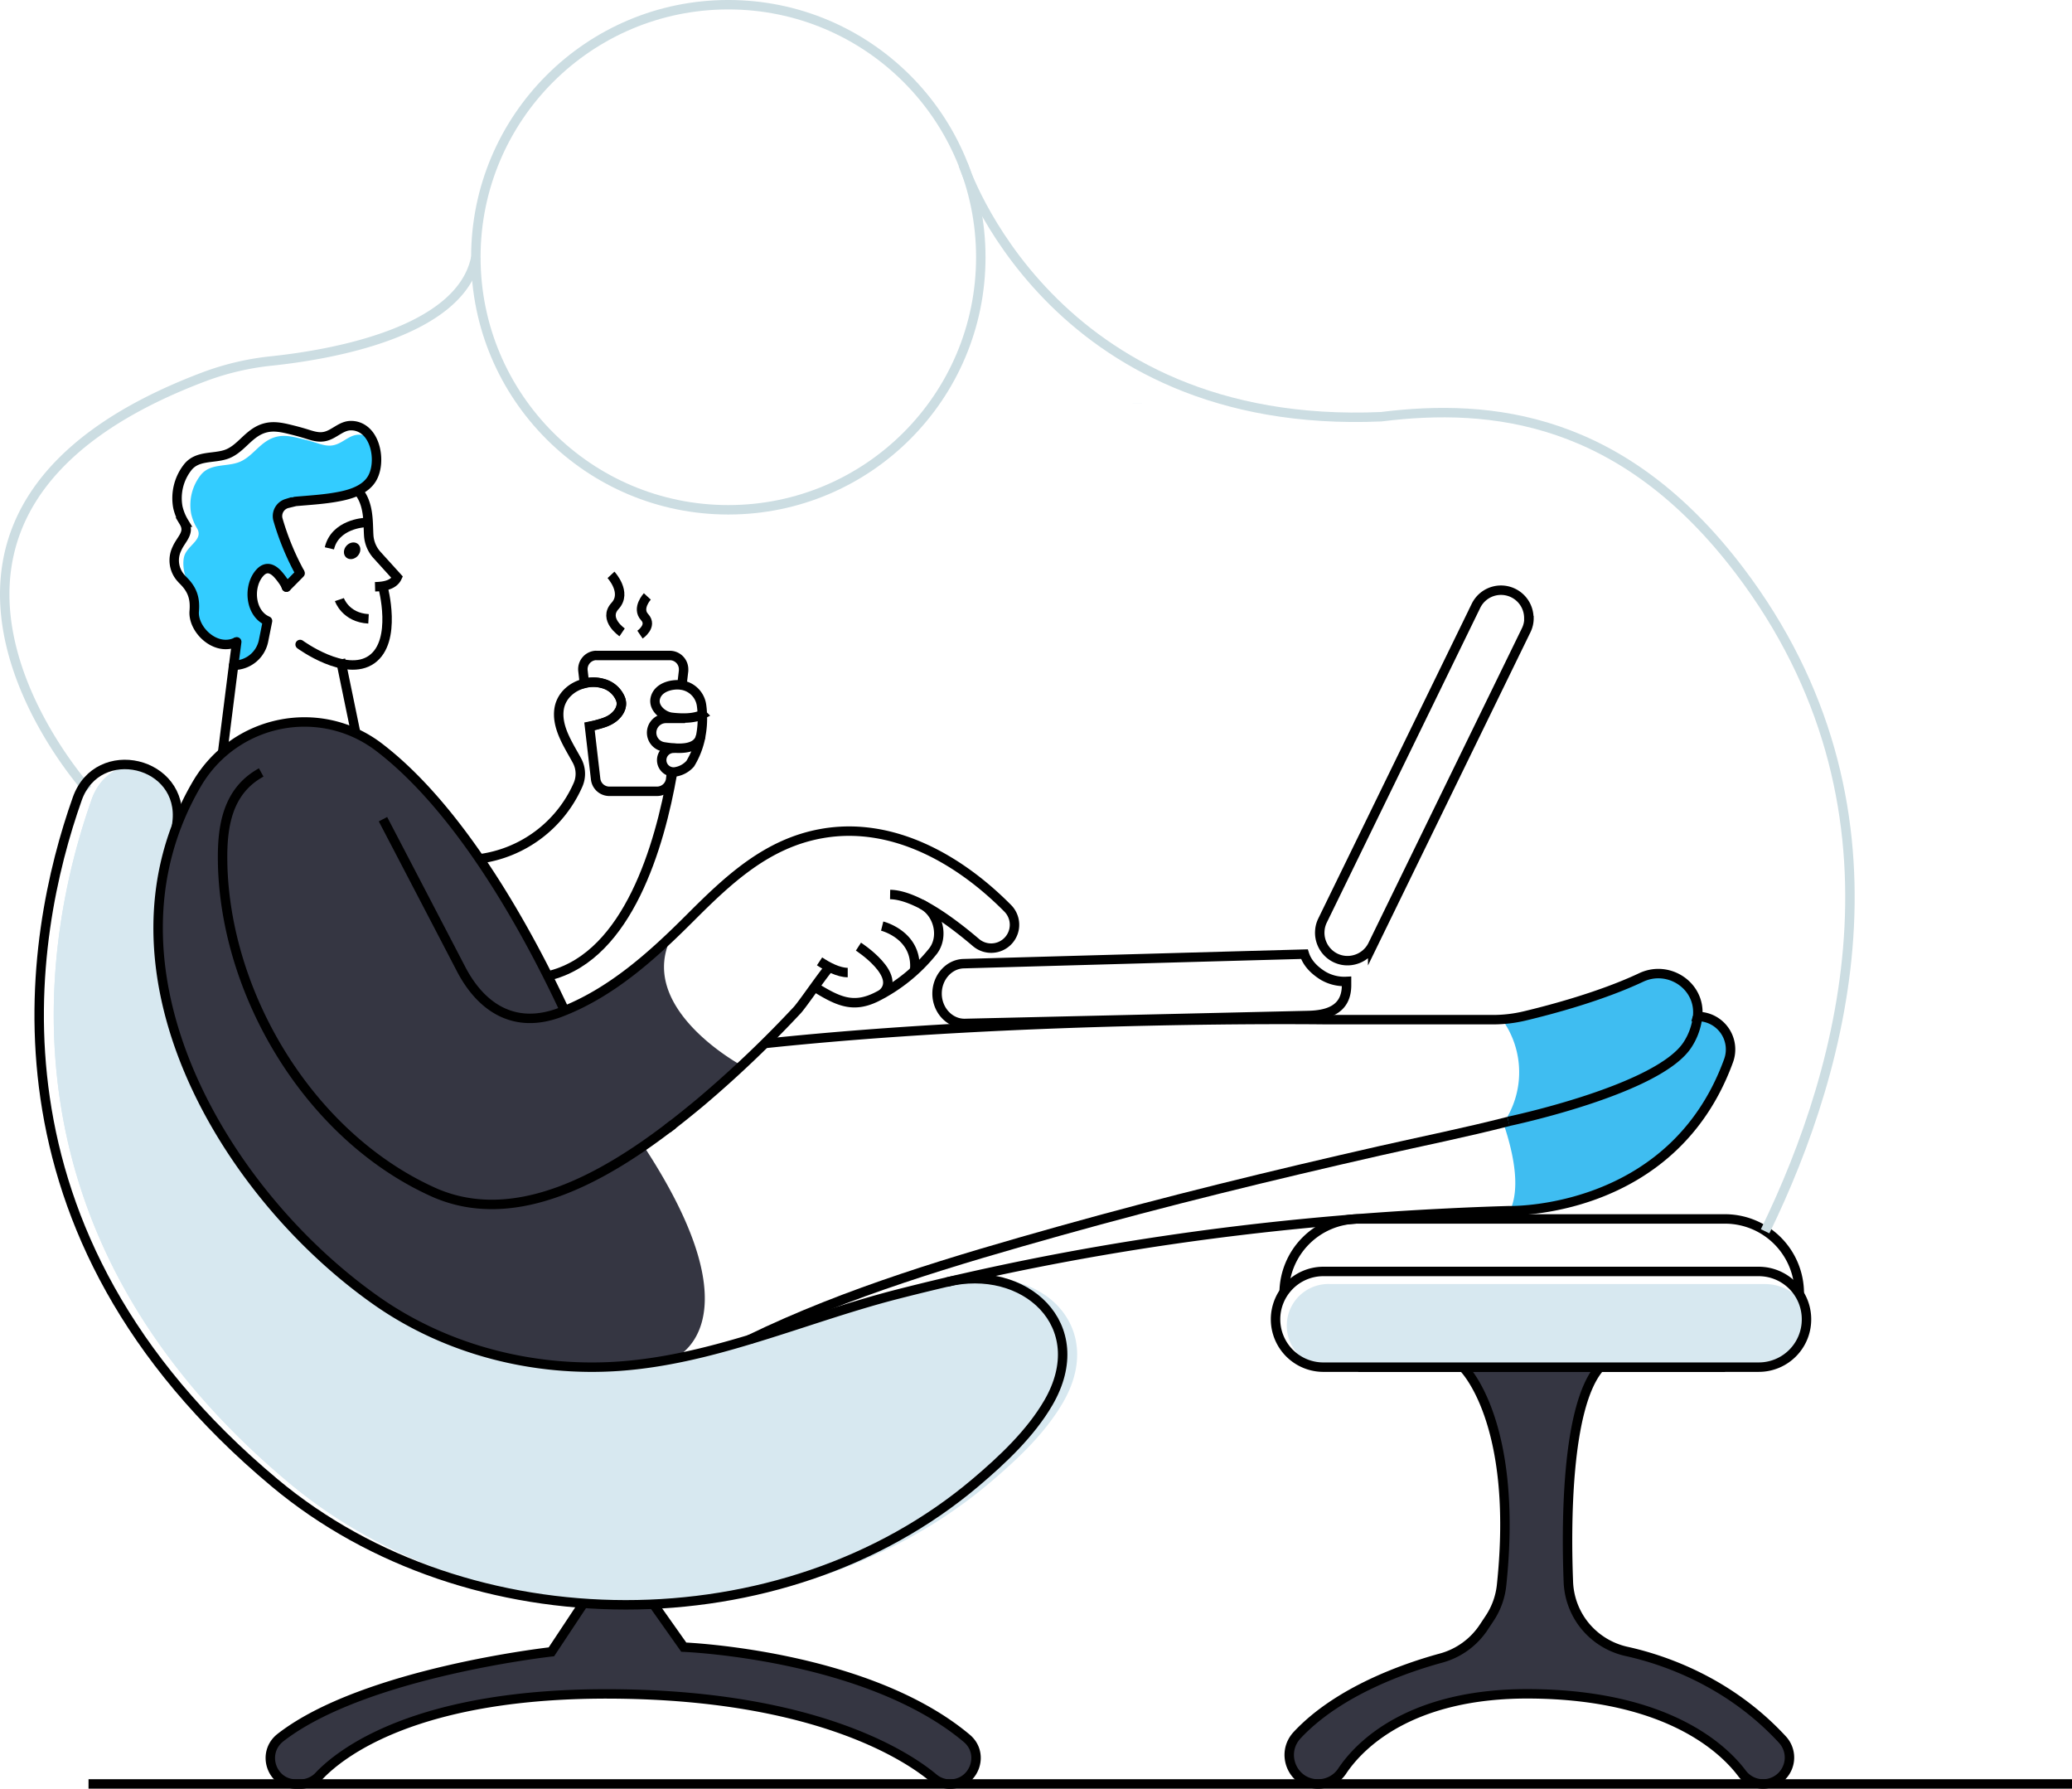 <svg class="force-stroke-txt-color" xmlns="http://www.w3.org/2000/svg" viewBox="0 0 902.06 778.57"><path d="M209.87,234.49c-2.8,4.68-8.66,6.66-13.7,7.67-6.44,1.32-13.1,1.67-19.62,2.25l-3.79.93h0a5.71,5.71,0,0,0-3.77,7.13v0a114.64,114.64,0,0,0,9.62,23.22l-6,6c-1.7-2.3-1.78-6.33-4.06-5.94-2.19-2.19-4.79-3.26-7.48-.33-5.26,5.75-4.41,17.7,3.32,21l-1.73,8.61a13.27,13.27,0,0,1-13,10.69L151,305.55c-9,4.55-19.21-5.29-18.5-13.4.46-5.56-.8-9.4-4.91-13.43-.27-.27,1.38-1.27,1.13-1.54-1.16-3.51-1.32-7.61-.17-9.93,2-4.14,7.89-6.56,5.18-11.08a21.58,21.58,0,0,1-2.57-6.36,21.17,21.17,0,0,1,4.27-17c4-4.8,10.5-3.51,15.81-5.21,6.47-2,9.46-8.93,16.23-11.07,3.37-1.07,6.49-.58,9.86.19,2.85.66,5.67,1.4,8.47,2.28s5.26,1.61,8,.79c3.62-1,6.41-4.38,10.36-4.41a8.79,8.79,0,0,1,5.48,1.75C212.56,222.38,212.58,230,209.87,234.49Z" transform="translate(-47.94 -26.19)" fill="#3cf"></path><path d="M86.11,369.89s-108.87-120.08,51.46-180a118.07,118.07,0,0,1,28.84-6.62c25.59-2.72,82.16-12.39,88.68-45.05" transform="translate(-47.94 -26.19)" fill="none" stroke="#ccdde2" stroke-miterlimit="10" stroke-width="4.11"></path><line x1="495.19" y1="175.59" x2="495.19" y2="175.56" fill="none" stroke="#ccdde2" stroke-miterlimit="10" stroke-width="4.11"></line><line x1="209.53" y1="391.81" x2="209.53" y2="391.77" fill="none" stroke="#000" stroke-miterlimit="10" stroke-width="4.11"></line><path d="M172.35,280.91a28.69,28.69,0,0,0-3.78-5.12c-2.19-2.19-4.79-3.26-7.48-.33-5.26,5.75-4.41,17.7,3.32,21l-1.73,8.61a13.27,13.27,0,0,1-13,10.69" transform="translate(-47.94 -26.19)" fill="none" stroke="#000" stroke-linecap="round" stroke-linejoin="round" stroke-width="4.11"></path><path d="M144.84,353.86c.44-3.34,1.53-12.11,2.58-20.47,1-7.75,1.89-15.21,2.24-17.67L151,305.55" transform="translate(-47.94 -26.19)" fill="none" stroke="#000" stroke-linecap="round" stroke-linejoin="round" stroke-width="4.11"></path><path d="M206.58,253.65s-12.77.63-15.24,11.2" transform="translate(-47.94 -26.19)" fill="none" stroke="#000" stroke-miterlimit="10" stroke-width="4.11"></path><path d="M211.22,281.58c3.48-.09,8-.6,9.64-4.13l-8.8-9.71a14,14,0,0,1-3.6-8.62c-.35-5.37.28-13.89-4.86-19.56" transform="translate(-47.94 -26.19)" fill="none" stroke="#000" stroke-miterlimit="10" stroke-width="4.11"></path><ellipse cx="201.25" cy="265.92" rx="3.89" ry="3.3" transform="translate(-178.92 210.71) rotate(-47.89)" class="fill-bg-color-dark"></ellipse><line x1="154.89" y1="319.17" x2="148.26" y2="287.03" fill="none" stroke="#000" stroke-miterlimit="10" stroke-width="4.11"></line><path d="M370.9,490,328.17,525c51.41,78.4,12.5,92.79,12.5,92.79a209,209,0,0,1-22.83,3.07c-37.16,2.68-75.28-6.91-105.91-28.39-62-43.5-116-130.56-87.2-206.36a121,121,0,0,1,8.85-18.52,54.92,54.92,0,0,1,11.26-13.68,54,54,0,0,1,58-8.49,52.83,52.83,0,0,1,10.21,6.12c16.19,12.39,30.91,30,43.6,48.48A452.08,452.08,0,0,1,287,452.19c2.47,4.93,4.71,9.59,6.69,13.86,17.95-7.26,33-19.59,47-32.91C323.76,464.74,370.9,490,370.9,490Z" transform="translate(-47.94 -26.19)" fill="#353642" class="fill-bg-color-dark"></path><path d="M341,515.57c-.82.63-1.67,1.29-2.52,1.92" transform="translate(-47.94 -26.19)" fill="none" stroke="#000" stroke-miterlimit="10" stroke-width="4.11"></path><path d="M214.67,382.74q17,32.55,34,65.22c8.55,16.44,23,26.59,43.35,18.8,22.14-8.48,40-24.69,56.52-41.21S381.8,393.23,405.65,389c30.83-5.51,60,11.29,81,32.52a10.17,10.17,0,0,1-12.58,15.81,11.68,11.68,0,0,1-1.21-.88c-9.95-8.49-26.14-20.77-37.4-20.93" transform="translate(-47.94 -26.19)" fill="none" stroke="#000" stroke-miterlimit="10" stroke-width="4.11"></path><path d="M404.74,444.62c3.46,2.31,8.26,4.87,12.26,4.87" transform="translate(-47.94 -26.19)" fill="none" stroke="#000" stroke-miterlimit="10" stroke-width="4.11"></path><path d="M449.08,419.7c7.38,3.65,10.07,14.33,4.86,20.71a74.1,74.1,0,0,1-24.28,19.64c-10.28,5.13-16.88,2-27-4.26" transform="translate(-47.94 -26.19)" fill="none" stroke="#000" stroke-miterlimit="10" stroke-width="4.11"></path><path d="M432,429.27s14.62,3.62,14.23,17.81a6.8,6.8,0,0,1-.32,1.78" transform="translate(-47.94 -26.19)" fill="none" stroke="#000" stroke-miterlimit="10" stroke-width="4.11"></path><path d="M421.67,438.21s19.61,12.67,10.28,20.64" transform="translate(-47.94 -26.19)" fill="none" stroke="#000" stroke-miterlimit="10" stroke-width="4.11"></path><path d="M800.48,487.87c-23.1,63.49-87.77,65.28-95.17,65.28,3.1-6.53,3.94-18-2.85-38.1a39.23,39.23,0,0,0-.47-45c.09-.08.14-.19.22-.27a54.59,54.59,0,0,0,9.59-1.45c11.16-2.66,33.16-8.5,50.62-16.72,11.84-5.59,25.65,3.37,24.64,16.44a1.6,1.6,0,0,1-.06.52,14.35,14.35,0,0,1,13.48,19.3Z" transform="translate(-47.94 -26.19)" fill="#3fbdf1"></path><path d="M504.05,636.78c-7.78,13.35-19.89,24.72-31.59,34.64-41.19,34.86-95,52.56-149,53.25-54.18-.69-108.19-18.45-149.57-53C43.14,562.49,66.77,433.58,87.92,373.89a24.94,24.94,0,0,1,3-5.83,20.75,20.75,0,0,1,14.5-8.88c11.1,1.53,21.18,10.74,19.4,25,0,.55-.22,1.31-.27,1.86-28.78,75.8,25.24,162.86,87.2,206.36,28.11,19.73,62.53,29.43,96.73,28.8h.39q4.39-.09,8.79-.41c19.21-1.4,37.88-6,56.37-11.57h0c21.7-6.49,43.16-14.36,64.84-19.87,7.62-1.94,15.26-3.81,22.94-5.56a50.83,50.83,0,0,1,13.48-.93C501.92,584.66,520.63,608.34,504.05,636.78Z" transform="translate(-47.94 -26.19)" fill="#d7e8f0"></path><path d="M510.63,636.78c-7.78,13.35-19.9,24.72-31.6,34.64-42.83,36.28-99.34,54-155.6,53.25-54.18-.69-108.19-18.45-149.57-53C43.14,562.49,66.77,433.58,87.92,373.89a24.94,24.94,0,0,1,3-5.83,20.75,20.75,0,0,1,14.5-8.88c11.1,1.53,21.18,10.74,19.4,25,0,.55-.22,1.31-.27,1.86-28.78,75.8,25.24,162.86,87.2,206.36,28.11,19.73,62.53,29.43,96.73,28.8h.39q7.72.12,15.37-.41c19.21-1.4,37.87-6,56.37-11.57h0c21.7-6.49,43.16-14.36,64.84-19.87,7.61-1.94,15.26-3.81,22.93-5.56a50.31,50.31,0,0,1,6.91-.93C505.23,580.85,528.55,606,510.63,636.78Z" transform="translate(-47.94 -26.19)" fill="#d7e8f0"></path><path d="M332.46,724.49l13.16,18.62s79.63,3.1,123.21,39.68c8.06,6.77,3.24,19.92-7.28,19.92h0a11.13,11.13,0,0,1-7.21-2.62c-10.29-8.64-49.6-35.8-138.52-36.62-86.64-.81-119.87,26-129.06,35.77a11.17,11.17,0,0,1-8.14,3.47h-1.71c-10.8,0-15.37-13.64-6.84-20.26C206.45,754.16,288,745.14,288,745.14l13.92-21" transform="translate(-47.94 -26.19)" fill="#353642" class="fill-bg-color-dark"></path><path d="M684.87,621.24s24.39,23.17,16.78,95a32,32,0,0,1-5.2,14.34l-2.65,4a32.45,32.45,0,0,1-18.45,13.28c-15.93,4.35-44.83,14.43-62.68,33.53-7.54,8.09-1.93,21.27,9.13,21.27h0a12.52,12.52,0,0,0,10.43-5.56c7.27-10.94,29.28-34.17,82.37-33.68,59.88.55,84,24.36,91.73,34.62a11.51,11.51,0,0,0,9.19,4.62h0a11.5,11.5,0,0,0,8.39-19.34C800.56,758,772,748.49,756.24,745a32.48,32.48,0,0,1-19.61-12.91h0a32.25,32.25,0,0,1-5.89-17.34c-.88-22.27-1.34-76.33,13.75-93.47" transform="translate(-47.94 -26.19)" fill="#353642"></path><path d="M374.23,609.25c42.89-20.82,89.44-34.48,135.21-47.34C555.5,549,602,537.68,648.66,527.07c18.64-4.23,37.45-8,56-12.77" transform="translate(-47.94 -26.19)" fill="none" stroke="#000" stroke-miterlimit="10" stroke-width="4.11"></path><polyline points="366.53 423 366.56 423 366.58 423" fill="none" stroke="#000" stroke-miterlimit="10" stroke-width="4.11"></polyline><path d="M409.66,446.49c-2.69,2.66-12.29,16.87-14.7,19.42A494.15,494.15,0,0,1,352.84,506c-3.73,3.1-7.68,6.3-11.84,9.54-.82.63-1.67,1.29-2.52,1.92-28.2,21.4-65,42-99,28.8-.9-.33-1.78-.71-2.65-1.1-52.15-23.35-88.6-81.83-91.78-138.28-.11-1.84-.17-3.67-.19-5.48-.28-15.43,2-30.86,16.8-39" transform="translate(-47.94 -26.19)" fill="none" stroke="#000" stroke-miterlimit="10" stroke-width="4.11"></path><path d="M124.81,385.84l.21-1.64c3.32-26.62-34.48-35.6-43.45-10.31-21.14,59.68-44.78,188.56,86,297.76,84.41,70.51,221.07,71,305.16-.23,11.7-9.91,23.81-21.3,31.6-34.65C524,603,493.94,575.94,460,584.25" transform="translate(-47.94 -26.19)" fill="none" stroke="#000" stroke-miterlimit="10" stroke-width="4.11"></path><path d="M332.46,724.49l13.16,18.62s79.63,3.1,123.21,39.68c8.06,6.77,3.24,19.92-7.28,19.92h0a11.13,11.13,0,0,1-7.21-2.62c-10.29-8.64-49.6-35.8-138.52-36.62-86.64-.81-119.87,26-129.06,35.77a11.17,11.17,0,0,1-8.14,3.47h-1.71c-10.8,0-15.37-13.64-6.84-20.26C206.45,754.16,288,745.14,288,745.14l13.92-21" transform="translate(-47.94 -26.19)" fill="none" stroke="#000" stroke-miterlimit="10" stroke-width="4.11"></path><path d="M288,450.59c33.38-9,47.13-56.09,52.67-87.75" transform="translate(-47.94 -26.19)" fill="none" stroke="#000" stroke-miterlimit="10" stroke-width="4.11"></path><path d="M256.62,400a54.68,54.68,0,0,0,42.83-31.92,12,12,0,0,0-.3-10.8c-3.64-6.74-9.07-14.55-7.78-22.63.93-5.7,5.62-9.71,11-11a15.3,15.3,0,0,1,8.3.14A11.33,11.33,0,0,1,318,330.2c1.31,3.07-.25,6.11-2.66,8.11s-5.23,2.71-8.17,3.51c-.38.11-1.42.33-2.57.55" transform="translate(-47.94 -26.19)" fill="none" stroke="#000" stroke-miterlimit="10" stroke-width="4.11"></path><path d="M704.62,514.28s65.8-13.78,78.16-33.63a27.74,27.74,0,0,0,4.22-12" transform="translate(-47.94 -26.19)" fill="none" stroke="#000" stroke-miterlimit="10" stroke-width="4.11"></path><path d="M380.84,480.38C495.61,468.19,625.15,470,625.15,470h72.7a59.58,59.58,0,0,0,13.95-1.64c11.16-2.66,33.16-8.49,50.62-16.72,11.84-5.59,25.65,3.37,24.64,16.45a1.63,1.63,0,0,1-.06.52,14.34,14.34,0,0,1,13.48,19.26c-24.52,67.39-95.86,65.28-95.86,65.28-9.12.27-18.22.63-27.35,1.1-80.43,3.91-160.15,15.2-238.19,35.13-21.68,5.51-43.14,13.37-64.84,19.87-18.5,5.59-37.19,10.16-56.4,11.56-37.16,2.69-75.28-6.91-105.91-28.39C144.84,545.33,87.1,447.17,133.58,367.49c16.41-28.12,53.57-35.82,79.47-16,36.53,27.95,65.71,82.4,80.68,114.52" transform="translate(-47.94 -26.19)" fill="none" stroke="#000" stroke-miterlimit="10" stroke-width="4.11"></path><line x1="751.02" y1="595.05" x2="591.3" y2="595.05" fill="none" stroke="#000" stroke-miterlimit="10" stroke-width="4.11"></line><path d="M607,589h0a32.35,32.35,0,0,1,32.26-32.27H799A32.36,32.36,0,0,1,831.27,589h0" transform="translate(-47.94 -26.19)" fill="none" stroke="#000" stroke-miterlimit="10" stroke-width="4.11"></path><path d="M834.41,600.42a20.76,20.76,0,0,1-20.7,20.82H624.58a18.14,18.14,0,0,1,2.74-36.17h189A20.77,20.77,0,0,1,833.4,594,21,21,0,0,1,834.41,600.42Z" transform="translate(-47.94 -26.19)" fill="#d7e8f0"></path><path d="M834.41,600.42a20.76,20.76,0,0,1-20.7,20.82H624.58a20.83,20.83,0,1,1-.91-41.65H813.58a20.79,20.79,0,0,1,20.83,20.83Z" transform="translate(-47.94 -26.19)" fill="none" stroke="#000" stroke-miterlimit="10" stroke-width="4.11"></path><path d="M340.31,362.1l-.38,3.21A6,6,0,0,1,334,370.6H313.21a6,6,0,0,1-5.95-5.29l-2.68-23c1.15-.22,2.19-.44,2.57-.55,2.94-.8,5.79-1.48,8.17-3.51s4-5,2.66-8.11a11.33,11.33,0,0,0-7.32-6.41,15.3,15.3,0,0,0-8.3-.14l-.63-5.48a6,6,0,0,1,5.3-6.62,4.73,4.73,0,0,1,.65,0h31.87a6,6,0,0,1,6,6c0,.21,0,.43,0,.64l-.74,6.25" transform="translate(-47.94 -26.19)" fill="none" stroke="#000" stroke-miterlimit="10" stroke-width="4.11"></path><line x1="295.14" y1="312.46" x2="295.11" y2="312.68" fill="none" stroke="#000" stroke-miterlimit="10" stroke-width="4.11"></line><line x1="293.58" y1="325.67" x2="293.58" y2="325.58" fill="none" stroke="#000" stroke-miterlimit="10" stroke-width="4.11"></line><path d="M341.82,351.86h0a.62.62,0,0,0-.27,0,1.21,1.21,0,0,0-.38,0,5.17,5.17,0,0,0-.83,10.27,4.27,4.27,0,0,0,1.67,0,10.85,10.85,0,0,0,6.44-3.56A35.45,35.45,0,0,0,353,346.7a.29.29,0,0,0,0-.13,39,39,0,0,0,.69-9.4,33,33,0,0,0-.33-4,10.32,10.32,0,0,0-8.61-8.77.72.72,0,0,1-.35-.06c-4.2-.52-10.09,1.07-11.18,5.81-1,4.28,3.64,8,7.45,8.28,0,0,1,.13,2.41.22,2.82.19,7.51.16,10.61-1.48a6.94,6.94,0,0,0,1.28-.85" transform="translate(-47.94 -26.19)" fill="none" stroke="#000" stroke-miterlimit="10" stroke-width="4.11"></path><path d="M346.2,338.88h-8.37a6.22,6.22,0,0,0-6.19,5.89h0a6.24,6.24,0,0,0,5.28,6.48c6.9,1.11,14.78,1.34,16.13-4.84" transform="translate(-47.94 -26.19)" fill="none" stroke="#000" stroke-miterlimit="10" stroke-width="4.11"></path><path d="M684.87,621.24s24.39,23.17,16.78,95a32,32,0,0,1-5.2,14.34l-2.65,4a32.45,32.45,0,0,1-18.45,13.28c-15.93,4.35-44.83,14.43-62.68,33.53-7.54,8.09-1.93,21.27,9.13,21.27h0a12.52,12.52,0,0,0,10.43-5.56c7.27-10.94,29.28-34.17,82.37-33.68,59.88.55,84,24.36,91.73,34.62a11.51,11.51,0,0,0,9.19,4.62h0a11.5,11.5,0,0,0,8.39-19.34C800.56,758,772,748.49,756.24,745a32.48,32.48,0,0,1-19.61-12.91h0a32.25,32.25,0,0,1-5.89-17.34c-.88-22.27-1.34-76.33,13.75-93.47" transform="translate(-47.94 -26.19)" fill="none" stroke="#000" stroke-miterlimit="10" stroke-width="4.11" class="fill-bg-color-dark"></path><path d="M634.17,453.35V455c0,11.09-8.94,13-16.66,13.19L468.1,471.64c-6.55.16-12.06-5.56-12.2-12.72v-.3c0-7,5.16-12.85,11.62-13,0,0,83.59-2.36,148.31-4.14,1.24,3.92,4.24,6.94,8,9.31A18.32,18.32,0,0,0,634.17,453.35Z" transform="translate(-47.94 -26.19)" fill="none" stroke="#000" stroke-miterlimit="10" stroke-width="4.11"></path><path d="M713.59,295.25a11.73,11.73,0,0,1-1.22,5.26l-66.82,137a12.18,12.18,0,0,1-8,6.43,12,12,0,0,1-8.24-.84,12.19,12.19,0,0,1-6.81-11,15.81,15.81,0,0,1,.12-1.68,12,12,0,0,1,1.1-3.57l66.81-137a12.12,12.12,0,0,1,23,5.35Z" transform="translate(-47.94 -26.19)" fill="none" stroke="#000" stroke-miterlimit="10" stroke-width="4.11"></path><path d="M172.63,281.73c-.08-.28-.19-.55-.28-.82s-.22-.58-.3-.88" transform="translate(-47.94 -26.19)" fill="none" stroke="#000" stroke-linecap="round" stroke-linejoin="round" stroke-width="4.11"></path><polyline points="124.69 255.54 126.74 253.49 130.66 249.51" fill="none" stroke="#000" stroke-linecap="round" stroke-linejoin="round" stroke-width="4.11"></polyline><path d="M195.7,287.16s2.63,7.85,12.68,8.38" transform="translate(-47.94 -26.19)" fill="none" stroke="#000" stroke-miterlimit="10" stroke-width="4.11"></path><path d="M151,305.55c-9,4.55-19.21-5.29-18.5-13.4.46-5.56-.8-9.4-4.91-13.43-.27-.27-.52-.55-.76-.82a11.56,11.56,0,0,1-1.9-12.83c1.87-4.35,5.9-6.9,3.1-11.59a22.24,22.24,0,0,1-2.66-6.55,21.8,21.8,0,0,1,4.41-17.51c4.12-5,10.83-3.62,16.34-5.37,6.63-2.11,9.73-9.24,16.69-11.43,3.48-1.09,6.71-.6,10.19.19,2.93.69,5.87,1.46,8.72,2.36s5.45,1.67,8.3.82c3.73-1.09,6.6-4.52,10.66-4.55s7.18,2.36,9,5.7c2.88,5.24,2.9,12.86.19,17.38-2.8,4.68-8.66,6.66-13.7,7.67-6.44,1.32-13.1,1.67-19.62,2.25l-3.79.93h0a5.7,5.7,0,0,0-3.76,7.12,114.64,114.64,0,0,0,9.62,23.22" transform="translate(-47.94 -26.19)" fill="none" stroke="#000" stroke-miterlimit="10" stroke-width="4.11"></path><path d="M178.6,306.7s19.84,14.53,31.15,6.52,4.92-31.49,4.92-31.49" transform="translate(-47.94 -26.19)" fill="none" stroke="#000" stroke-linecap="round" stroke-linejoin="round" stroke-width="4.11"></path><path d="M318.79,301.42s-8.43-5.7-3.07-11.52-1.78-13.5-1.78-13.5" transform="translate(-47.94 -26.19)" fill="none" stroke="#000" stroke-miterlimit="10" stroke-width="4.11"></path><path d="M326.57,302.41s5.58-3.77,2-7.63,1.19-9,1.19-9" transform="translate(-47.94 -26.19)" fill="none" stroke="#000" stroke-miterlimit="10" stroke-width="4.11"></path><circle cx="317.08" cy="111.97" r="109.92" fill="none" stroke="#ccdde2" stroke-miterlimit="10" stroke-width="4.11"></circle><path d="M467.26,97.76s37.53,116.08,182,109.81c48-6,105.13,0,156,67C882.59,376.49,851.54,490,816.4,562.1" transform="translate(-47.94 -26.19)" fill="none" stroke="#ccdde2" stroke-miterlimit="10" stroke-width="4.11"></path><line x1="38.54" y1="776.46" x2="902.06" y2="776.46" fill="none" stroke="#000" stroke-miterlimit="10" stroke-width="4.11"></line></svg>
